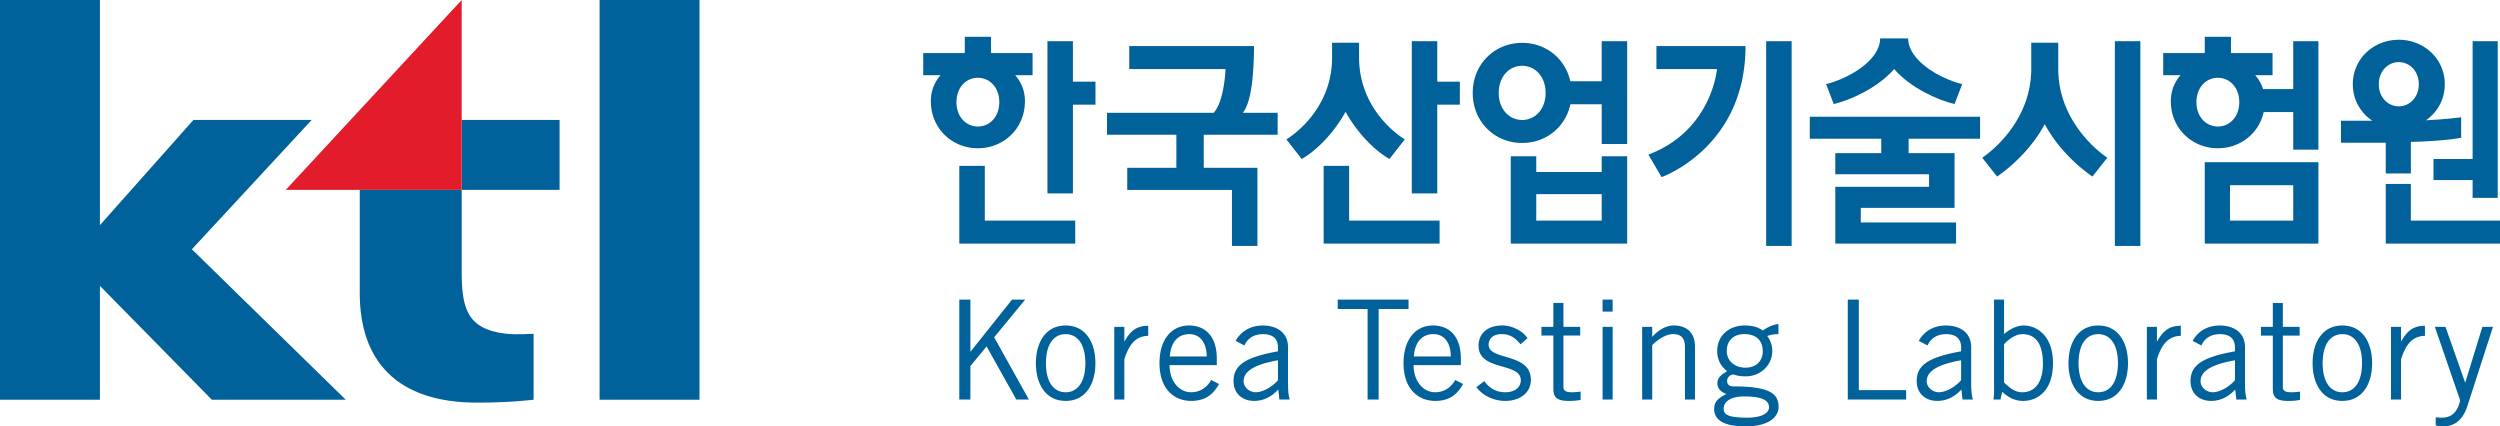 <svg xmlns="http://www.w3.org/2000/svg" width="266.055pt" height="45.375pt" fill-rule="evenodd" viewBox="0 0 266.055 45.375"><path d="M103.27 42.519h-1.179V31.885h1.179v5.526h.027l4.404-5.526h1.397l-3.296 4.008 3.693 6.626h-1.338l-3.165-5.654-1.722 2.091zM115.506 38.652c0 1.995-.818 3.092-2.096 3.092-1.281 0-2.098-1.097-2.098-3.092 0-1.992.817-3.092 2.098-3.092 1.278 0 2.096 1.1 2.096 3.092zm1.07 0c0-2.226-1.056-4.012-3.166-4.012-2.113 0-3.168 1.786-3.168 4.012 0 2.231 1.055 4.014 3.168 4.014 2.11 0 3.166-1.783 3.166-4.014zM118.583 34.788h1.07v1.531h.031c.593-1.056 1.233-1.65 2.511-1.65v1.07c-1.337.031-2.035.907-2.542 2.498v4.282h-1.07zM124.497 37.937c.087-1.423.786-2.377 2.081-2.377 1.159 0 1.843.954 1.843 2.377zm4.398 2.499c-.444.804-1.187 1.308-2.141 1.308-1.278 0-2.287-1.186-2.287-2.882h5.025v-.714c0-2.468-1.341-3.508-2.943-3.508-1.904 0-3.153 1.517-3.153 4.012 0 2.824 1.634 4.014 3.358 4.014 1.756 0 2.47-.922 2.976-1.795zM136.003 40.467c-.623.713-1.604 1.277-2.378 1.277-.595 0-1.277-.474-1.277-1.186 0-1.07 1.204-1.785 3.655-2.216zm-3.567-3.7c.209-.523.789-1.207 1.979-1.207.919 0 1.588.388 1.588 1.413v.417c-3.433.611-4.727 1.457-4.727 3.15 0 1.415 1.011 2.126 2.201 2.126 1.157 0 2.02-.622 2.556-1.219l.118 1.072h1.1c-.103-.401-.177-.818-.177-1.664V36.96c0-1.697-1.368-2.32-2.675-2.32-1.457 0-2.409.741-2.9 1.635zM146.718 32.887v9.632h-1.177v-9.632h-3.179v-1.002h7.537v1.002zM150.466 37.936c.089-1.426.791-2.379 2.085-2.379 1.161 0 1.844.953 1.844 2.379zm4.403 2.5c-.445.803-1.19 1.308-2.14 1.308-1.28 0-2.29-1.186-2.29-2.885h5.027v-.713c0-2.469-1.34-3.509-2.946-3.509-1.903 0-3.153 1.516-3.153 4.014 0 2.825 1.636 4.015 3.362 4.015 1.757 0 2.469-.922 2.975-1.797zM157.965 40.558c.504.727 1.247 1.186 2.213 1.186 1.161 0 1.669-.622 1.669-1.279 0-1.96-4.584-.919-4.494-3.747.045-1.339 1.071-2.097 2.559-2.081 1.009.012 2.127.563 2.648 1.353l-.745.653c-.592-.728-1.161-1.086-1.991-1.086-.91 0-1.4.461-1.4 1.148 0 1.679 4.493.816 4.493 3.702 0 1.504-1.307 2.259-2.707 2.259-1.206 0-2.381-.518-3.094-1.469zM165.312 34.785v-2.543h1.072v2.543h1.784v.923h-1.784v5.503c0 .356.25.533.876.533.359 0 .67-.027.953-.073v.88c-.194.057-.626.115-1.251.115-1.159 0-1.65-.296-1.65-1.276v-5.682h-1.266v-.923zM170.55 31.885v1.278h1.071v-1.278zm0 10.634h1.071v-7.734h-1.071zM175.832 34.785v1.039h.031c.609-.682 1.413-1.187 2.29-1.187 1.145 0 2.231.594 2.231 2.259v5.623h-1.07v-5.591c0-1.029-.491-1.371-1.264-1.371-.805 0-1.726.655-2.218 1.176v5.786h-1.07v-7.734zM188.268 43.337c-.015.76-1.056 1.114-2.336 1.114-2.141 0-2.497-.386-2.497-.964 0-.551.477-1.296 2.157-1.296 1.888 0 2.661.389 2.676 1.146zm.997-8.852c-.58.062-1.206.358-1.666.687-.506-.358-1.085-.535-1.92-.535-1.648 0-2.929 1.071-2.929 2.705 0 .849.329 1.607 1.055 2.159-.596.372-1.038.654-1.038 1.321 0 .463.37.922.966 1.102-.835.431-1.309.802-1.309 1.577 0 1.279 1.158 1.874 3.332 1.874 2.408 0 3.525-.951 3.525-2.082 0-1.518-1.174-2.171-4.835-2.171-.388 0-.641-.209-.641-.564 0-.343.195-.597.61-.716.417.119.747.21 1.37.21 1.561 0 2.825-1.178 2.825-2.71 0-.713-.311-1.309-.534-1.574.268-.135.744-.211 1.189-.211zm-1.666 2.918c0 .922-.623 1.726-1.843 1.726-1.191 0-1.993-.761-1.993-1.787 0-1.011.652-1.785 1.873-1.785 1.309 0 1.963.716 1.963 1.846zM196.644 42.519V31.885h1.176v9.633h5.035v1.001zM208.707 40.467c-.625.713-1.608 1.277-2.381 1.277-.594 0-1.279-.474-1.279-1.186 0-1.07 1.205-1.785 3.66-2.216zm-3.568-3.699c.207-.524.789-1.208 1.972-1.208.926 0 1.596.388 1.596 1.415v.415c-3.438.611-4.728 1.458-4.728 3.15 0 1.415 1.013 2.126 2.201 2.126 1.16 0 2.023-.62 2.556-1.219l.118 1.072h1.101c-.104-.401-.178-.818-.178-1.664V36.96c0-1.697-1.367-2.32-2.678-2.32-1.455 0-2.406.741-2.898 1.635zM213.275 36.633c.584-.641 1.311-1.073 1.949-1.073 1.25 0 2.188.818 2.188 3.153 0 1.961-.846 3.031-2.188 3.031-.681 0-1.187-.297-1.949-1.039zm-1.068-4.748v8.938c0 .567.029 1.132-.059 1.696h.743l.193-.818c.625.58 1.31.965 2.23.965 1.372 0 3.168-.922 3.168-4.014 0-3.002-1.796-4.012-3.109-4.012-.727 0-1.439.372-2.033.861l-.065.031v-3.647zM225.394 38.652c0 1.995-.816 3.092-2.097 3.092-1.278 0-2.094-1.097-2.094-3.092 0-1.992.816-3.092 2.094-3.092 1.281 0 2.097 1.1 2.097 3.092zm1.071 0c0-2.226-1.055-4.012-3.168-4.012-2.11 0-3.164 1.786-3.164 4.012 0 2.231 1.054 4.014 3.164 4.014 2.113 0 3.168-1.783 3.168-4.014zM228.473 34.788h1.072v1.531h.029c.594-1.056 1.235-1.65 2.512-1.65v1.07c-1.338.031-2.039.908-2.541 2.498v4.282h-1.072zM237.848 40.467c-.625.713-1.606 1.277-2.379 1.277-.594 0-1.28-.474-1.28-1.186 0-1.07 1.207-1.785 3.659-2.216zm-3.569-3.699c.209-.524.787-1.208 1.975-1.208.924 0 1.594.388 1.594 1.415v.415c-3.436.611-4.727 1.458-4.727 3.15 0 1.415 1.012 2.126 2.199 2.126 1.16 0 2.024-.62 2.557-1.219l.117 1.072h1.104c-.106-.401-.182-.818-.182-1.664V36.96c0-1.697-1.363-2.32-2.674-2.32-1.457 0-2.41.741-2.9 1.635zM241.877 34.788v-2.542h1.068v2.542h1.785v.924h-1.785v5.499c0 .356.256.533.881.533.356 0 .668-.025.949-.073v.88c-.193.057-.627.115-1.25.115-1.158 0-1.648-.296-1.648-1.276v-5.678h-1.264v-.924zM251.373 38.652c0 1.995-.814 3.092-2.096 3.092-1.279 0-2.095-1.097-2.095-3.092 0-1.992.816-3.092 2.095-3.092 1.282 0 2.096 1.1 2.096 3.092zm1.072 0c0-2.226-1.056-4.012-3.168-4.012-2.113 0-3.166 1.786-3.166 4.012 0 2.231 1.053 4.014 3.166 4.014 2.112 0 3.168-1.783 3.168-4.014zM254.453 34.788h1.072v1.531h.028c.595-1.056 1.234-1.65 2.515-1.65v1.07c-1.339.031-2.041.908-2.543 2.498v4.282h-1.072zM265.307 34.788l-2.721 8.417c-.561 1.723-1.586 2.17-2.6 2.17-.359 0-.564-.063-.769-.092v-.875c.146.015.342.043.578.043.652 0 1.65-.147 2.021-1.843l-2.693-7.82h1.131l2.08 5.902h.033l1.811-5.902zM253.896 18.462h2.672v-3.367c1.096 0 3.994-.163 5.354-.439v-2.178c-1.076.15-2.553.26-3.75.321a4.606 4.606 0 0 0 2.006-3.833c0-2.749-2.254-4.735-4.895-4.735-2.639 0-4.891 1.986-4.891 4.735 0 1.668.835 3.052 2.077 3.882h-3.338v2.341h4.765zm-.74-9.496c0-1.422 1.008-2.357 2.127-2.357 1.123 0 2.131.935 2.131 2.357 0 1.419-1.008 2.352-2.131 2.352-1.119 0-2.127-.933-2.127-2.352zM225.068 26.175h2.713V4.382h-2.713zM170.457 8.646h-3.342c-.536-2.429-2.622-4.085-5.122-4.085-2.908 0-5.262 2.232-5.262 5.327 0 3.094 2.354 5.327 5.262 5.327 2.51 0 4.607-1.669 5.131-4.119h3.333v4.228h2.71V4.382h-2.71zm-8.464 4.123c-1.378 0-2.497-1.142-2.497-2.881 0-1.743 1.119-2.884 2.497-2.884s2.494 1.141 2.494 2.884c0 1.739-1.116 2.881-2.494 2.881zM170.457 18.302h-6.965v-1.67h-2.714v9.294h12.389v-9.294h-2.71zm0 5.174h-6.965V20.66h6.965zM187.959 26.175h2.711V4.382h-2.711zM176.281 7.353h6.444s-.532 6.541-7.3 9.101l1.402 2.393s8.935-3.118 8.935-13.942h-9.481zM234.635 25.926h12.094v-8.662h-12.094zm2.685-6.214h6.729v3.764h-6.729zM143.575 17.649h-2.71v8.277h12.339v-2.45h-9.629zM114.182 4.382h-2.71V20.58h2.71v-9.439h2.401V8.692h-2.401zM152.957 4.382h-2.711V20.58h2.711v-9.439h2.402V8.692h-2.402zM104.804 17.649h-2.713v8.277h12.339v-2.45h-9.626zM192.599 14.763h7.606V16.3h-4.889v2.245h9.977v1.334h-9.977v6.047h12.854v-2.248h-10.141v-1.559h9.977V16.3h-4.887v-1.537h7.604v-2.34h-18.124zM147.871 16.921l1.628-2.089s-4.863-2.801-4.863-8.719V4.545h-2.873v1.568c0 5.918-4.864 8.719-4.864 8.719l1.629 2.089c1.787-1.017 3.596-3.052 4.672-5.026 1.076 1.974 2.885 4.009 4.671 5.026zM219.043 7.32V4.545h-2.873V7.32c0 6.136-5.219 9.465-5.219 9.465l1.586 2.006c2.18-1.53 3.986-3.543 5.07-5.583 1.08 2.04 2.891 4.053 5.071 5.583l1.586-2.007s-5.221-3.328-5.221-9.464zM133.46 4.905h-13.282v2.448h10.247s-.117 3.396-1.259 4.649H117.81v2.339h7.38v3.513h-5.225v2.359h11.141v5.962h2.71v-8.321h-5.71v-3.513h7.864v-2.339h-3.703c.916-1.171 1.157-3.99 1.193-7.097zM109.076 10.768c0-1.135-.401-2.025-1.03-2.762h1.842V5.647h-4.426V3.915h-2.788v1.732h-4.422v2.359h1.84c-.629.737-1.029 1.627-1.029 2.762 0 2.89 2.241 5.009 5.005 5.009 2.765 0 5.008-2.119 5.008-5.009zm-7.286.104c0-1.568 1.019-2.594 2.278-2.594 1.259 0 2.28 1.026 2.28 2.594 0 1.563-1.021 2.592-2.28 2.592s-2.278-1.029-2.278-2.592zM244.049 9.479h-3.207a4.286 4.286 0 0 0-.834-1.473h1.841V5.647h-4.425V3.915h-2.789v1.732h-4.422v2.359h1.84c-.627.737-1.028 1.627-1.028 2.762 0 2.89 2.242 5.009 5.006 5.009 2.377 0 4.365-1.569 4.875-3.848h3.143v4.001h2.68V4.382h-2.68zm-8.02 3.985c-1.256 0-2.279-1.029-2.279-2.592 0-1.568 1.023-2.594 2.279-2.594 1.258 0 2.28 1.026 2.28 2.594 0 1.563-1.022 2.592-2.28 2.592z" style="fill:#00619b;stroke:none"/><path d="M258.977 19.165h4.164v1.894h2.671V4.382h-2.671v12.539h-4.164zM256.568 23.476v-3.901h-2.672v6.351h12.159v-2.45zM201.58 7.35c1.824 2.085 4.756 3.328 6.426 3.724l.812-2.122c-2.467-.61-5.748-2.553-5.748-4.863h-2.984c0 2.31-3.283 4.253-5.75 4.863l.814 2.122c1.668-.396 4.602-1.639 6.43-3.724zM63.808 0v42.537h10.633V0ZM33.173 12.761H20.588L10.634 23.96V0H0v42.537h10.634V30.42l11.91 12.117h14.251L20.419 26.528ZM38.285 31.173c0 7.234 3.931 11.676 12.502 11.676 3.601 0 6-.312 6-.312v-7.016s-1.803.117-2.87.002c-4.35-.471-4.784-2.881-4.784-6.799v-8.519H38.285ZM49.133 20.205H59.55v-7.444H49.133Z" style="fill:#00619b;stroke:none"/><path d="M49.133 0v20.205h-18.72Z" style="fill:#e21c2a;stroke:none"/></svg>